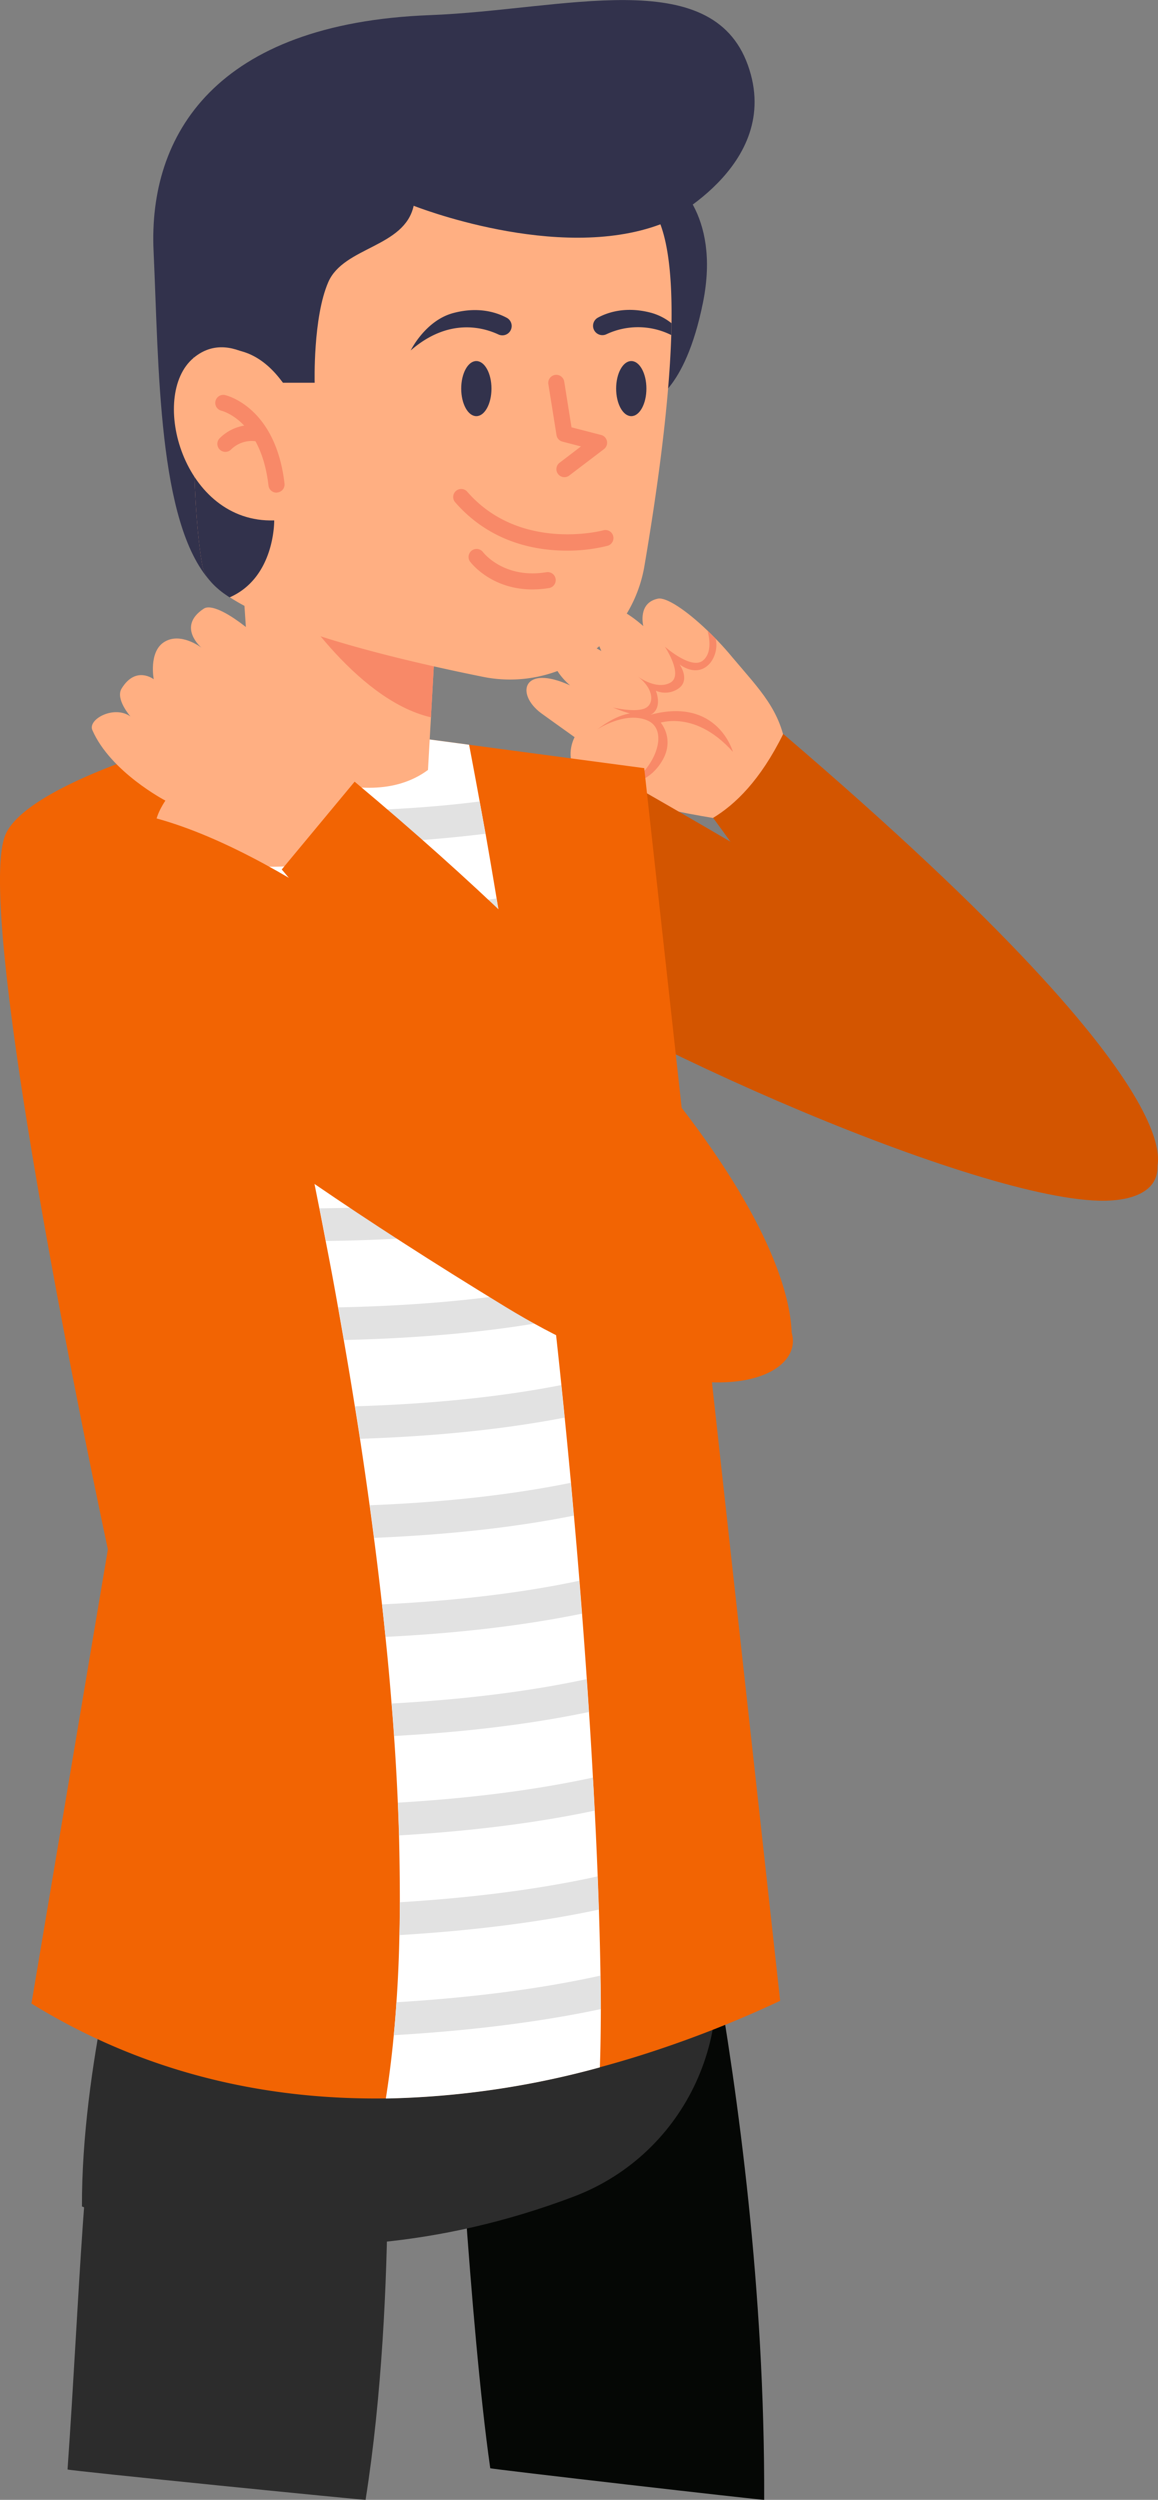 <svg xmlns="http://www.w3.org/2000/svg" viewBox="0 0 392.11 846.43"><rect x="0" y="0" width="392.11" height="846.43" fill="#808080" stroke="none"/><defs><style>.cls-1{fill:#ffaf82}.cls-2{fill:#f88968}.cls-3{fill:#d35500}.cls-5{fill:#2c2c2c}.cls-6{fill:#f26403}.cls-9{fill:#32324c}</style></defs><g id="Capa_2" data-name="Capa 2"><g id="Información"><path class="cls-1" d="M239.58 213.54c.91.87 1.83 1.79 2.77 2.75l.62.64c1.68 1.75 3.37 3.64 5 5.62 9.39 11.14 16.51 18 18.32 31.66 0 0-14.87 22.63-21.92 23.2 0 0-19.84-2.86-31.39-7 0 0-15.08-4.05-18.32-9.62s-.09-11.18-.09-11.18l-1.92-1.38c-2.79-2-7.77-5.54-9.4-6.74-8.8-6.55-6.2-16.74 9.78-9.42-1.1-1-9-7.65-4.62-14.33 3.11-4.71 15.21 2.69 15.21 2.69s-5.63-12.18-1.18-14.91c4.87-3 15 6.11 15.39 6.47-.1-.44-1.85-7.92 5-9.3 2.73-.51 9.37 3.76 16.75 10.85Z"/><path class="cls-2" d="M239.58 213.54c.91.87 1.83 1.79 2.77 2.75a9.94 9.94 0 0 1-1.86 8.19c-4.53 5.27-10.38.47-10.38.47s3.59 5.07-.12 8a7.9 7.9 0 0 1-7.92.92s2.18 5.11-1 7.68-13.54-2-13.54-2 7.21 1.74 10.69.36 3.29-6.78-2.46-11c.62.47 6.54 4.71 11.14 2.28s-1.45-11.76-1.79-12.25c.48.41 9.22 8 13 4.63 2.66-2.26 2.39-6.63 1.47-10.03Z"/><path class="cls-2" d="M202.13 247.05s9.23-6.23 16.87-3.21 3.24 15.74-5.69 21.47c0 0 6.83-.45 11.13-8.09s-.93-15-5.5-15.64-9.13-.31-16.81 5.47Z"/><path class="cls-2" d="M222 245.22s12.59-5.79 26.17 9.35c0 0-5.1-18.63-27.85-12.57Z"/><path class="cls-3" d="M390.21 398.31s27.31-19.58-125-149.8c-7.78 15.74-16.26 23.88-23.74 28.41 0 0 22.11 29.95 40.29 58.59 11.94 18.86 70.62 89.49 108.45 62.8Z"/><path class="cls-3" d="M213.31 265.31c-24.16-13.84-91.74 24.37-60.95 47.71 47.18 35.76 175.51 92.51 219.84 93.53 27.65.63 33.41-20.69-30.4-62.72-32.15-21.18-53.74-35.69-128.49-78.52Z"/><path d="M166 835.73c-7-49.24-11.86-142.66-11.86-142.66 33.71-15.43 87.76-29.5 87.76-29.5 8.1 46.1 17.1 111.92 16.86 182.86 0 .23-92.71-10.43-92.76-10.7Z" style="fill:#050705"/><path class="cls-5" d="M130.37 693.07s4.61 82.42-6.58 153.36c0 .19-100.95-9.92-100.92-10.28C27 777.49 28 727.08 36.34 678.39Z"/><path class="cls-5" d="M42.58 646.89s-15 53-14.83 100.2c0 0 73.33 32.08 166.61-3.37 38.14-14.5 57.51-57 43.84-95.46-.16-.45-.32-.91-.49-1.37 0 0-119.28-4.89-195.13 0Z"/><path class="cls-6" d="M264.17 677.46a383 383 0 0 1-47.72 18.62q-6.62 2.07-13.33 3.88a294.33 294.33 0 0 1-72.47 10.55c-40.58.57-81.71-8.5-120-32.12l25.88-153.78S-10.09 308.14 2 282.27c7.44-15.92 55.76-29.7 55.76-29.7l3.44-1.18 6.31-2.16 2.67-.91 5.41-1.85L87 242.56l67.76 9.06 4.08.55 6.95.93 3.88.52 48.47 6.47Z"/><path d="M203.12 700a294.33 294.33 0 0 1-72.47 10.55c1.08-6.89 2-14 2.68-21.4q.54-5.5.91-11.16.78-11.1 1-22.74.14-5.51.15-11.12 0-11.13-.28-22.63c-.11-3.68-.24-7.37-.4-11.09-.32-7.43-.75-15-1.28-22.57a669.6 669.6 0 0 0-.84-11q-.88-11.19-2.06-22.52c-.37-3.67-.76-7.36-1.17-11q-1.25-11.22-2.72-22.48-.71-5.52-1.47-11.05-1.54-11.25-3.25-22.46c-.57-3.69-1.14-7.37-1.74-11q-1.8-11.31-3.75-22.48c-.63-3.69-1.29-7.38-1.94-11.05q-2-11.37-4.19-22.49-1.05-5.55-2.14-11.06c-1.52-7.63-3-15.16-4.59-22.54q-1.17-5.61-2.35-11.1-2.48-11.56-5-22.57-1.24-5.64-2.53-11.12c-1.79-7.82-3.58-15.38-5.32-22.64-.91-3.8-1.82-7.53-2.71-11.16-2-8-3.88-15.61-5.71-22.71q-1.5-5.82-2.9-11.2c-2.59-9.86-4.94-18.5-6.95-25.72l5.41-1.85L87 242.56l67.76 9.06 4.08.55q1.83 9.59 3.58 19.21l2 10.93q1.92 10.95 3.74 21.92c.62 3.65 1.21 7.3 1.8 10.95q1.77 11 3.43 21.93.82 5.47 1.63 10.95 1.62 11 3.13 21.93c.52 3.67 1 7.34 1.51 11q1.47 11 2.86 21.94l1.37 11q1.35 11.07 2.6 22 .63 5.55 1.24 11 1.24 11.12 2.36 22c.38 3.71.77 7.4 1.12 11.07.75 7.43 1.45 14.79 2.12 22q.51 5.61 1 11.11 1 11.24 1.87 22.07c.31 3.76.6 7.46.88 11.14q.87 11.33 1.61 22.12c.27 3.78.51 7.5.75 11.17q.75 11.46 1.33 22.2c.23 3.8.42 7.54.61 11.2.39 7.77.73 15.21 1 22.26.16 3.86.29 7.62.41 11.25.26 8.06.44 15.53.55 22.37.07 4 .11 7.77.11 11.32-.03 7.73-.12 14.34-.33 19.79Z" style="fill:#fff"/><path d="M164.37 282.31a462.93 462.93 0 0 1-59 3.43q-12.24 0-25.36-.5-1.5-5.82-2.9-11.2c32.48 1.34 60.71.47 85.29-2.66q1.01 5.46 1.97 10.93Zm5.54 32.87a465.88 465.88 0 0 1-65.23 4.13q-7.94 0-16.23-.2c-.91-3.8-1.82-7.53-2.71-11.16 31.33.88 58.59-.35 82.37-3.72.62 3.65 1.21 7.3 1.8 10.95Zm5.09 32.88c-21 3.25-44.56 4.85-71.13 4.85h-7.54q-1.24-5.64-2.53-11.12c30.2.46 56.55-1.09 79.57-4.64q.79 5.44 1.63 10.91Zm4.61 32.94c-22.2 3.67-47.38 5.52-76 5.55q-1.17-5.61-2.35-11.1c29.11.08 54.57-1.72 76.84-5.45.52 3.66 1.01 7.33 1.51 11Zm4.23 33c-21.51 3.79-45.88 5.84-73.5 6.19q-1.05-5.55-2.14-11.06c28.08-.27 52.7-2.31 74.27-6.15q.69 5.49 1.37 11.02Zm3.84 33c-20.9 3.87-44.5 6.1-71.21 6.72-.63-3.69-1.29-7.38-1.94-11.05 27.14-.56 51-2.78 71.91-6.72q.63 5.51 1.24 11.05Zm3.48 33c-20.35 3.93-43.3 6.31-69.2 7.17-.57-3.69-1.14-7.37-1.74-11 26.29-.8 49.44-3.2 69.82-7.19.38 3.7.77 7.39 1.12 11.02Zm3.12 33.18c-19.91 4-42.33 6.47-67.6 7.54q-.71-5.52-1.47-11.05c25.6-1 48.16-3.56 68.07-7.6q.51 5.61 1 11.11Zm2.72 33.21c-19.6 4-41.65 6.63-66.46 7.85-.37-3.67-.76-7.36-1.17-11 25.06-1.21 47.19-3.85 66.75-8 .34 3.76.63 7.47.88 11.15Zm2.39 33.29c-19.46 4.07-41.34 6.77-65.92 8.12a669.6 669.6 0 0 0-.84-11c24.76-1.36 46.65-4.1 66-8.25.28 3.74.52 7.45.76 11.13Zm1.94 33.4c-19.54 4.14-41.49 6.92-66.18 8.38-.11-3.68-.24-7.37-.4-11.09 24.75-1.47 46.63-4.29 66-8.49.25 3.8.39 7.54.58 11.2Zm1.41 33.51c-19.88 4.24-42.26 7.1-67.46 8.62q.14-5.51.15-11.12c25.11-1.54 47.3-4.44 66.9-8.75.16 3.86.29 7.66.41 11.25Zm.66 33.69c-20.59 4.36-43.82 7.29-70.07 8.83q.54-5.5.91-11.16c26-1.58 48.88-4.56 69-9 .12 4.05.16 7.78.16 11.33Z" style="fill:#e2e2e2"/><path class="cls-9" d="M227.05 60.3s17.17 11.32 11 42.07-18 34-18 34-18.05-68.06 7-76.07Z"/><path class="cls-1" d="m148.1 204-2.18 38.88-1 17.82c-22.39 16.57-58.81-6.23-58.81-6.23l-3.9-57.64c10.37-7 37.07-1.17 53.12 3.28 7.57 2.09 12.77 3.89 12.77 3.89Z"/><path class="cls-2" d="m148.1 204-2.18 38.88c-26.3-6.07-48.33-42.52-48.33-42.52l37.74-.25c7.57 2.09 12.77 3.89 12.77 3.89Z"/><path class="cls-9" d="M223.59 76s42-19.51 29.65-53.95S190.76 3.4 145.63 5.12C73 7.88 50.19 45.68 52 85s1.43 92.13 19.26 111.81 30-8.14 39.25-32.75S176.72 64.11 223.59 76Z"/><path class="cls-1" d="M227.38 109.45c0 1.33 0 2.68-.08 4-.75 24.44-5 54.13-9.11 78.29a46.16 46.16 0 0 1-54.61 37.44c-30.7-6.2-68.56-15.61-85.83-27-5.26-3.44-8.59-7.07-9.25-10.85-1.55-8.81-2.4-20.82-2.8-33.9-1.21-39.63 1.68-89.08 1.68-89.08 36.9-45.83 139.74-27.95 155.4 5.58 3.58 7.77 4.82 20.49 4.6 35.52Z"/><path class="cls-9" d="M166.42 131.58c0 5.15-2.3 9.33-5.13 9.33s-5.12-4.18-5.12-9.33 2.29-9.33 5.12-9.33 5.13 4.18 5.13 9.33Zm52.46 0c0 5.15-2.29 9.33-5.12 9.33s-5.13-4.18-5.13-9.33 2.3-9.33 5.13-9.33 5.12 4.18 5.12 9.33ZM65.52 121.21s16.48-10.7 30.27 8.39h10.76s-.61-22.11 4.62-34.1 25.83-11.68 28.9-25.83c0 0 48.64 19.35 83.52 6.29S153.91 4.78 103.48 33.08 57.7 83.56 65.52 121.21Z"/><path class="cls-9" d="M139.07 118.66s4.93-10.13 14.4-12.66c8.77-2.35 15-.08 18.17 1.63a3.15 3.15 0 0 1 1.42 3.86 3.15 3.15 0 0 1-4.29 1.76c-5.31-2.48-16.99-5.66-29.7 5.41Zm88.31-9.21c0 1.33 0 2.68-.08 4a25.18 25.18 0 0 0-22-.26 3.16 3.16 0 0 1-2.88-5.62c3.14-1.71 9.4-4 18.17-1.63a19.21 19.21 0 0 1 6.79 3.51ZM77.75 202.27c-5.26-3.44-8.59-7.07-9.25-10.85-1.55-8.81-2.4-20.82-2.8-33.9l27.15 18.66s.36 19.32-15.1 26.09Z"/><path class="cls-1" d="M95.79 129.6s-16.48-20-30.27-8.39c-15.19 12.74-3.55 56 27.33 55Z"/><path class="cls-2" d="M93.61 166.81a2.72 2.72 0 0 1-2.7-2.41c-2.51-21.86-15.48-25.22-16-25.35a2.72 2.72 0 0 1 1.21-5.3c.7.15 17.24 4.13 20.22 30a2.71 2.71 0 0 1-2.39 3 1.62 1.62 0 0 1-.34.06Z"/><path class="cls-2" d="M76.27 153a2.71 2.71 0 0 1-2-4.5 15.39 15.39 0 0 1 14.52-4.2 2.71 2.71 0 1 1-1.17 5.3 10 10 0 0 0-9.3 2.52 2.74 2.74 0 0 1-2.05.88Zm115.6 33.44c-10.83 0-26-2.89-37.75-16.38a2.71 2.71 0 1 1 4.1-3.56c17.78 20.43 45.64 13.18 45.92 13.1a2.72 2.72 0 1 1 1.43 5.24 55.35 55.35 0 0 1-13.7 1.6Zm-11.59 13.14c-14 0-20.85-9.06-21.17-9.49a2.72 2.72 0 0 1 4.36-3.24c.31.41 7.26 9.27 21.67 6.88a2.72 2.72 0 0 1 .89 5.36 34.88 34.88 0 0 1-5.75.49Zm10.84-38.01a2.72 2.72 0 0 1-1.65-4.88l7.25-5.53-6.28-1.63a2.7 2.7 0 0 1-2-2.2L185.67 130a2.72 2.72 0 0 1 5.37-.86l2.48 15.55 10 2.58a2.72 2.72 0 0 1 1 4.79L192.77 161a2.74 2.74 0 0 1-1.65.57Z"/><path class="cls-1" d="M56 271.08s-18.52-9.64-24.73-23.87c-1.62-3.71 7.44-8.55 12.92-4.6 0 0-5.23-5.92-3-9.49C46 225.28 52.06 230 52.06 230s-1.74-9 3.3-12.46c5.63-3.85 12.88 1.78 12.88 1.78s-8.53-7.12.77-13.24c7.11-4.68 46.57 31 52.71 64.48 0 0-17.37 21.73-25.58 22.82 0 0-17.43.92-31.19-3.26.05-.02-20.37-1.71-8.95-19.04Z"/><path class="cls-6" d="M267.62 457.09s16.5-55-147.54-192.42L95.4 294.4s24.68 28.24 42.33 59.87 55.42 69.39 55.42 69.39 54.27 58.78 74.47 33.43Z"/><path class="cls-6" d="M2.38 289.67S-27.92 321 171 442.4c73.53 44.88 108.24 20.62 94.57 4.43C172.36 336.41 37 234.13 2.38 289.67Z"/></g></g></svg>